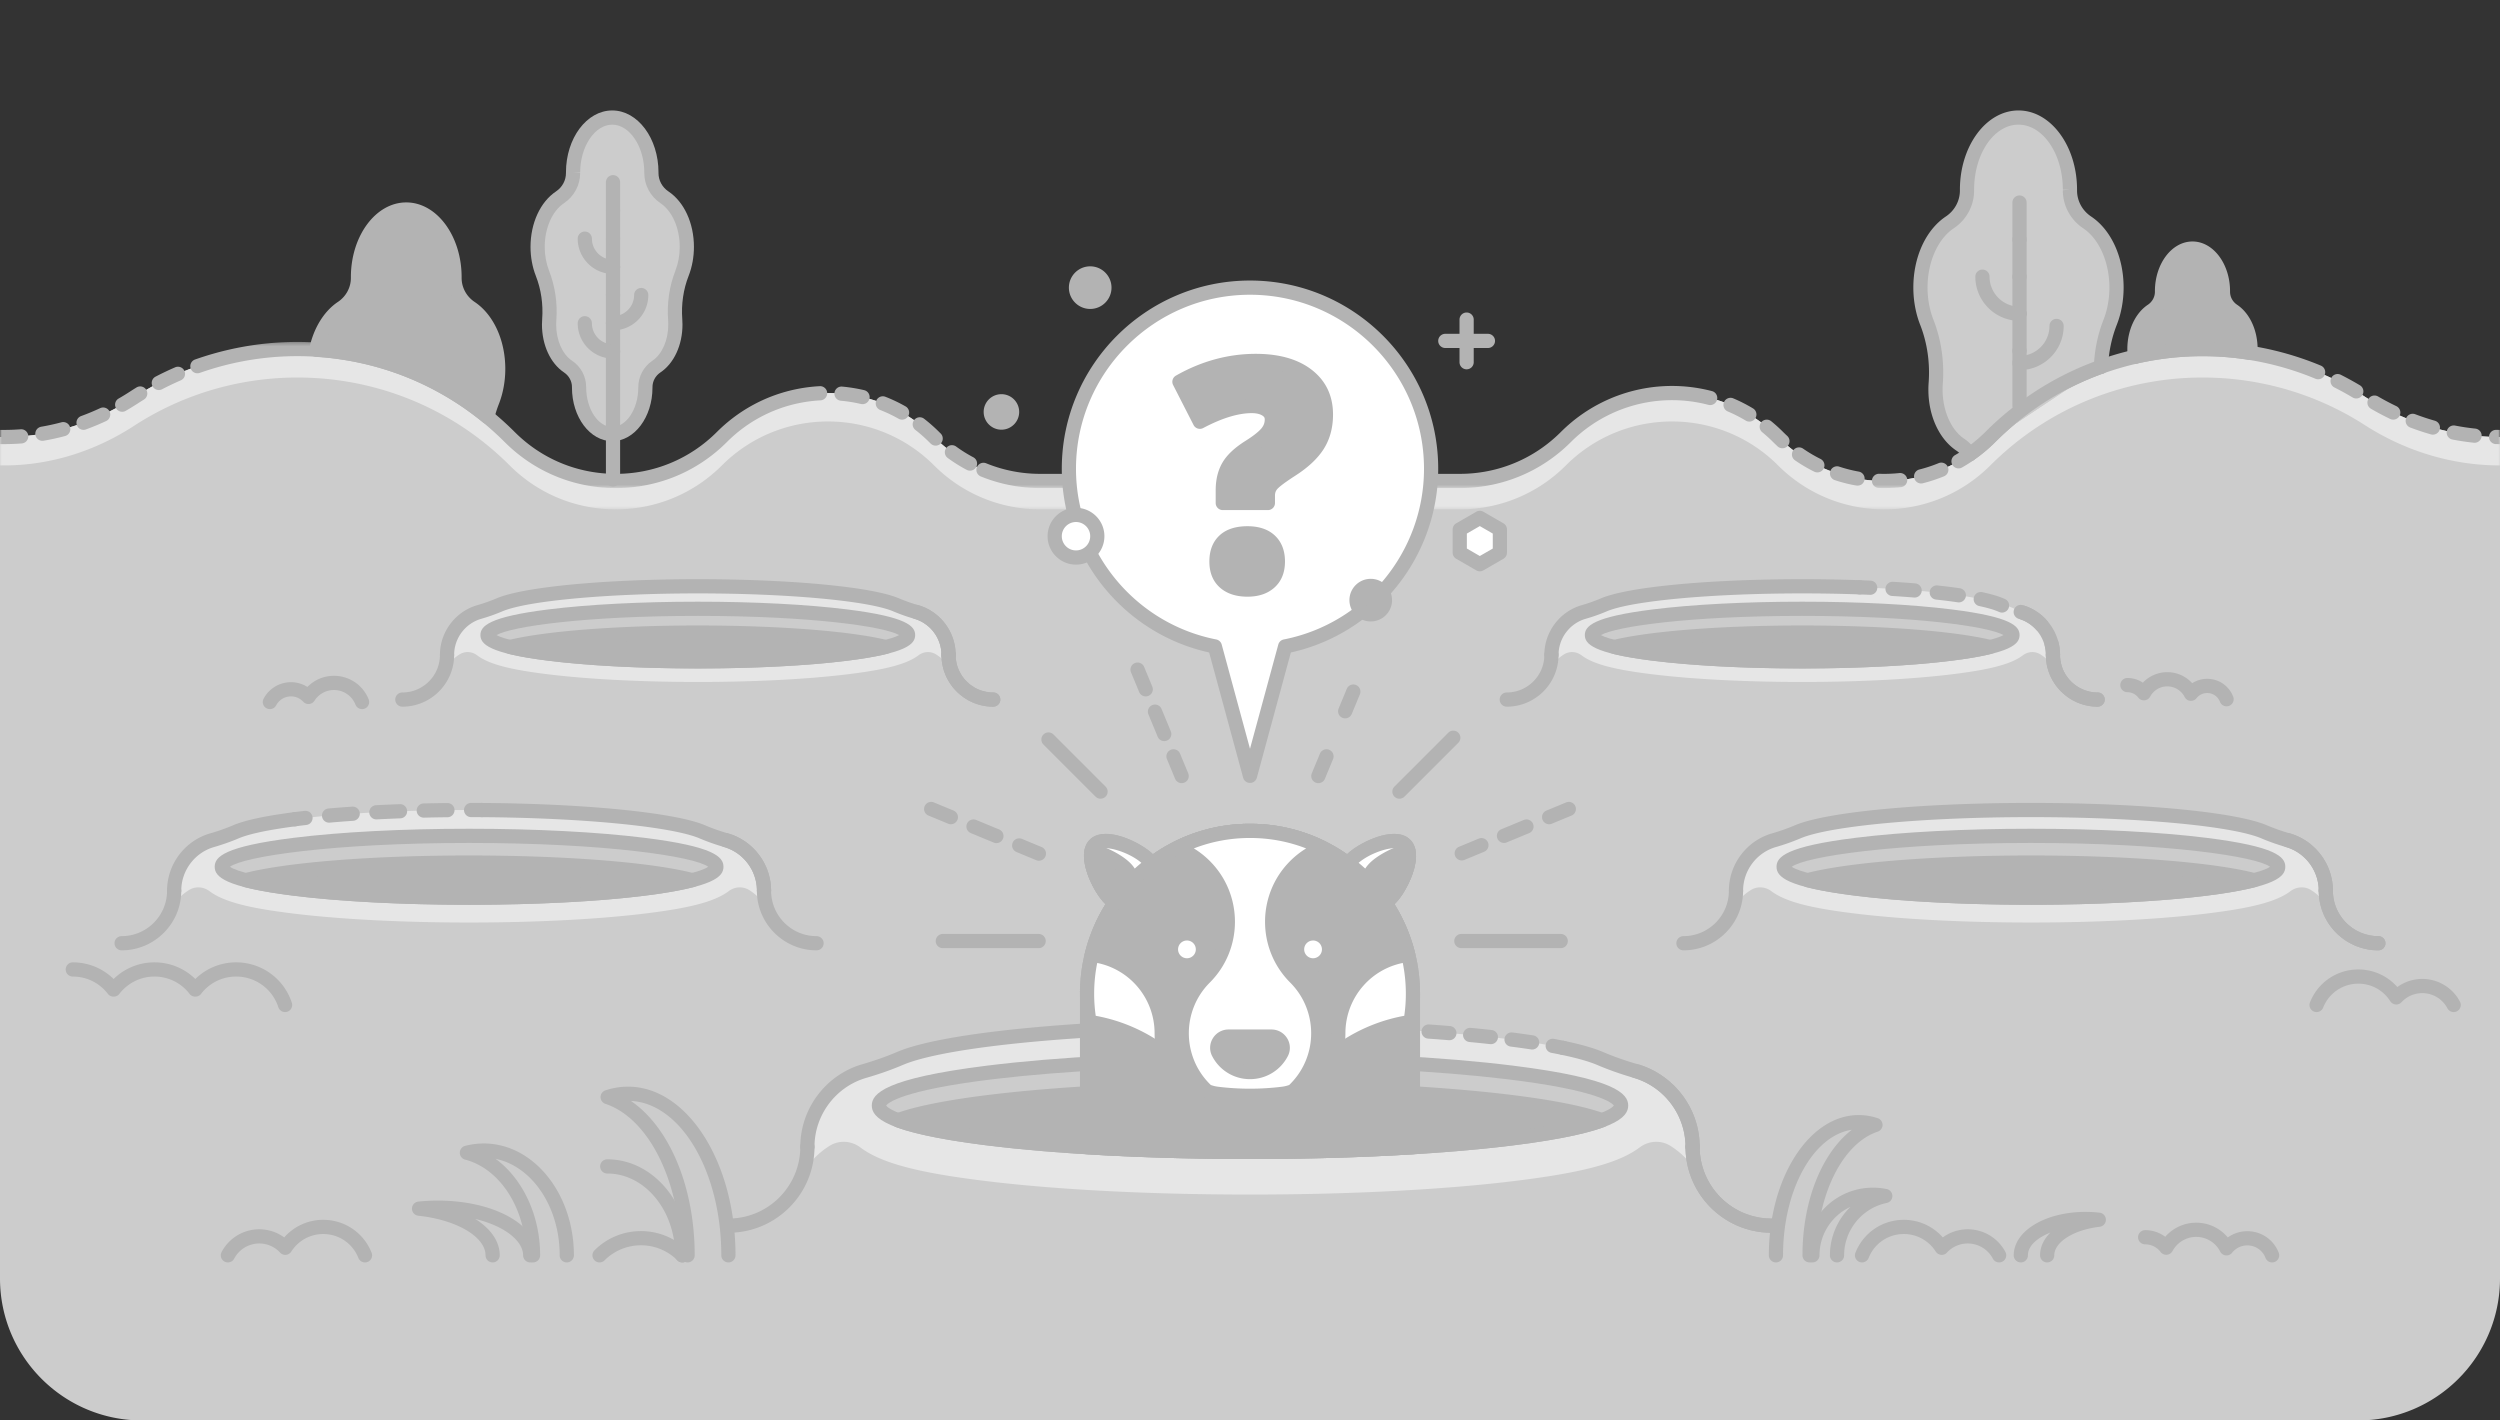 <svg xmlns="http://www.w3.org/2000/svg" xmlns:xlink="http://www.w3.org/1999/xlink" width="704" height="400" viewBox="0 0 704 400">
    <rect x="0" y="0" width="704" height="400" fill="#333333" stroke="none"/>
    <defs>
        <path id="a" d="M0 .308h704V45.44H0z"/>
        <path id="c" d="M0 .29h704v41.15H0z"/>
    </defs>
    <g fill="none" fill-rule="evenodd">
        <path fill="#CCC" d="M0 123.063h1.151c13.035 0 25.667-4.043 36.594-11.148 20.156-13.11 44.676-16.747 67.254-10.91 14.115 3.65 27.47 11.002 38.525 22.058 16.503 16.502 43.259 16.502 59.762 0 16.502-16.502 43.258-16.502 59.761 0 8.229 8.228 19.007 12.352 29.792 12.374h118.322c10.785-.022 21.563-4.146 29.792-12.375a42.088 42.088 0 0 1 26.093-12.207c12.04-1.077 24.453 2.992 33.668 12.207 16.503 16.504 43.259 16.504 59.762 0 8.251-8.25 17.784-14.438 27.958-18.564 22.244-9.022 47.551-8.18 69.224 2.52a83.705 83.705 0 0 1 8.245 4.668c11.384 7.323 24.561 11.376 38.097 11.376V360c0 22.091-17.909 40-40 40H40c-22.091 0-40-17.909-40-40V123.062z"/>
        <g transform="translate(0 98)">
            <mask id="b" fill="#fff">
                <use xlink:href="#a"/>
            </mask>
            <path fill="#E6E6E6" d="M665.903 13.687a83.835 83.835 0 0 0-8.246-4.668c-21.672-10.702-46.98-11.543-69.223-2.522-10.174 4.127-19.707 10.314-27.959 18.566-16.502 16.503-43.259 16.503-59.76 0-9.216-9.215-21.629-13.284-33.668-12.208a42.089 42.089 0 0 0-26.094 12.207c-8.229 8.23-19.008 12.354-29.793 12.375H292.84c-10.786-.021-21.564-4.145-29.793-12.374-16.503-16.503-43.259-16.503-59.762 0-16.502 16.503-43.258 16.503-59.76 0-11.056-11.055-24.412-18.407-38.527-22.057C82.421-2.832 57.901.805 37.744 13.915 26.818 21.02 14.185 25.063 1.151 25.063H.001v8h1.15c13.034 0 25.667-4.043 36.593-11.149 20.157-13.11 44.677-16.746 67.254-10.909 14.115 3.65 27.471 11.002 38.526 22.058 16.503 16.502 43.26 16.502 59.761 0 16.503-16.503 43.26-16.503 59.762 0 8.23 8.228 19.007 12.352 29.792 12.374H411.16c10.785-.021 21.564-4.145 29.793-12.374a42.089 42.089 0 0 1 26.094-12.209c12.04-1.075 24.452 2.994 33.667 12.209 16.502 16.502 43.26 16.502 59.761 0 8.252-8.252 17.785-14.44 27.96-18.566 22.242-9.02 47.55-8.18 69.222 2.521a83.835 83.835 0 0 1 8.246 4.668C677.287 29.01 690.464 33.063 704 33.063v-8c-13.536 0-26.713-4.053-38.097-11.376" mask="url(#b)"/>
        </g>
        <g transform="translate(0 96)">
            <mask id="d" fill="#fff">
                <use xlink:href="#c"/>
            </mask>
            <path fill="#B3B3B3" d="M545.914 34.424a40.245 40.245 0 0 1-5.423 1.786 2.002 2.002 0 0 0 .488 3.94c.162 0 .327-.02.49-.061a44.375 44.375 0 0 0 5.965-1.966 1.998 1.998 0 1 0-1.52-3.7zm107.68-27.45a86.658 86.658 0 0 0-5.746-2.161h-.003a86.717 86.717 0 0 0-60.162 1.83c-10.733 4.353-20.363 10.748-28.621 19.006a40.321 40.321 0 0 1-8.533 6.52 2.002 2.002 0 0 0 .993 3.738c.336 0 .677-.084.989-.262a44.36 44.36 0 0 0 9.379-7.168c7.878-7.877 17.062-13.976 27.296-18.126a82.731 82.731 0 0 1 62.869.314 2 2 0 0 0 1.539-3.691zM534.868 37.212a40.11 40.11 0 0 1-5.71.202 2.001 2.001 0 0 0-.142 3.998 44.915 44.915 0 0 0 6.274-.221 2.002 2.002 0 0 0 1.778-2.202c-.117-1.098-1.101-1.88-2.2-1.777zm-11.391-.401a40.161 40.161 0 0 1-5.535-1.401 2 2 0 1 0-1.254 3.799 44.152 44.152 0 0 0 6.088 1.539 2 2 0 0 0 .701-3.937zm-10.814-3.572a40.236 40.236 0 0 1-4.917-2.903 2 2 0 1 0-2.274 3.291 43.939 43.939 0 0 0 5.408 3.193 1.999 1.999 0 0 0 1.783-3.581zm190.27-8.185c-1.104-.034-2.013.863-2.031 1.968a2 2 0 0 0 1.968 2.032c.377.006.753.009 1.13.009v-4c-.355 0-.711-.003-1.066-.01zm-200.804.595a44.743 44.743 0 0 0-3.348-3.028 2 2 0 0 0-2.528 3.1 40.643 40.643 0 0 1 3.047 2.756c.418.418.843.826 1.273 1.223.385.356.872.532 1.357.532a2 2 0 0 0 1.358-3.469 41.82 41.82 0 0 1-1.16-1.114zm194.994-.946a66.83 66.83 0 0 1-5.76-.858 2.004 2.004 0 0 0-2.343 1.583 2.002 2.002 0 0 0 1.583 2.345c2.02.39 4.075.697 6.105.909a2.002 2.002 0 0 0 .415-3.979zm-11.426-2.213a68.59 68.59 0 0 1-5.532-1.832 2 2 0 1 0-1.417 3.74 73.187 73.187 0 0 0 5.855 1.94 2.001 2.001 0 0 0 1.094-3.848zm-21.14-9.991a86.37 86.37 0 0 0-5.382-2.96 2 2 0 1 0-1.8 3.573 81.98 81.98 0 0 1 5.13 2.82 2 2 0 0 0 2.052-3.434zm10.246 5.867a71.807 71.807 0 0 1-5.156-2.73 2 2 0 0 0-2.015 3.455 75.253 75.253 0 0 0 5.447 2.885 2 2 0 0 0 1.724-3.61zM17.29 22.922a64.06 64.06 0 0 1-5.681 1.246 1.999 1.999 0 0 0 .336 3.97c.113 0 .227-.008.342-.028 2.01-.345 4.04-.79 6.035-1.323a2 2 0 0 0-1.032-3.865zm21.143-9.81c-.596.368-1.19.743-1.778 1.125-1.07.696-2.17 1.37-3.27 2.002a2 2 0 0 0 1.994 3.467 73.892 73.892 0 0 0 3.455-2.115 86.472 86.472 0 0 1 1.699-1.074 2 2 0 0 0-2.1-3.405zm10.886-5.676a86.26 86.26 0 0 0-5.544 2.642 2 2 0 0 0 1.848 3.547 82.48 82.48 0 0 1 5.287-2.52 2 2 0 0 0-1.591-3.67zM28.215 18.932a67.058 67.058 0 0 1-5.377 2.235 2.002 2.002 0 0 0 .687 3.88c.228 0 .46-.04.686-.122a71.555 71.555 0 0 0 5.699-2.37 2 2 0 0 0-1.695-3.623zm202.659-6.188a44.717 44.717 0 0 0-6.23.766c-8.645 1.688-16.52 5.886-22.772 12.139-7.604 7.603-17.713 11.79-28.467 11.79-10.753 0-20.863-4.187-28.466-11.79-10.925-10.925-24.564-18.733-39.44-22.58-16.772-4.336-34.26-3.587-50.572 2.167a1.998 1.998 0 0 0-1.221 2.55 1.997 1.997 0 0 0 2.55 1.22c15.56-5.485 32.242-6.198 48.242-2.063 14.186 3.667 27.192 11.114 37.613 21.534 8.359 8.359 19.472 12.963 31.294 12.963s22.936-4.604 31.295-12.963c5.688-5.688 12.85-9.506 20.71-11.041a40.692 40.692 0 0 1 5.67-.698 2 2 0 0 0-.207-3.994zM5.843 24.883c-1.557.119-3.136.18-4.691.18H0v4h1.152a65.7 65.7 0 0 0 4.996-.192 2 2 0 0 0-.305-3.988zm268.242 7.887a39.927 39.927 0 0 1-4.84-3.027 2 2 0 0 0-2.358 3.233 44.265 44.265 0 0 0 5.326 3.329 1.996 1.996 0 0 0 2.703-.832 1.998 1.998 0 0 0-.831-2.703zm219.563-13.762a44.18 44.18 0 0 0-5.596-2.848 2.001 2.001 0 0 0-1.555 3.686 40.065 40.065 0 0 1 5.088 2.588 1.999 1.999 0 0 0 2.063-3.426zm-11.54-4.87a44.563 44.563 0 0 0-15.239-1.277 44.305 44.305 0 0 0-27.33 12.788c-7.58 7.58-17.66 11.766-28.378 11.789H292.844a40.157 40.157 0 0 1-15.106-2.962 2 2 0 1 0-1.506 3.705 44.145 44.145 0 0 0 16.608 3.257h118.325c11.789-.025 22.87-4.628 31.203-12.961a40.296 40.296 0 0 1 24.857-11.63 40.455 40.455 0 0 1 8.255.106h.006c1.887.219 3.774.575 5.607 1.055a2 2 0 0 0 1.015-3.869zm-217.646 11.51a44.704 44.704 0 0 0-4.23-3.727 1.998 1.998 0 0 0-2.804.357 1.999 1.999 0 0 0 .356 2.805 40.943 40.943 0 0 1 3.85 3.395c.152.15.305.302.459.45a1.998 1.998 0 0 0 2.782-2.873l-.413-.406zm-21.115-11.782a44.952 44.952 0 0 0-6.196-1.002 2 2 0 1 0-.359 3.985c1.893.17 3.789.476 5.64.912a2 2 0 0 0 .915-3.895zm11.663 4.575a43.737 43.737 0 0 0-5.668-2.705 2 2 0 1 0-1.46 3.724 40.057 40.057 0 0 1 5.152 2.457 1.999 1.999 0 0 0 1.976-3.476z" mask="url(#d)"/>
        </g>
        <path fill="#E6E6E6" d="M476.637 322.938c0-10.236-6.926-18.854-16.347-21.424l-.055-.024c-4.657-2.928-11.623-4.923-20.6-6.505-18.05-3.685-50.536-6.146-87.635-6.146-37.095 0-69.58 2.46-87.631 6.146-8.978 1.582-15.946 3.577-20.605 6.505l-.055.024c-9.42 2.57-16.345 11.188-16.345 21.423a22.13 22.13 0 0 1-1.298 7.423 23.184 23.184 0 0 1 7.53-7.678c2.716-1.704 6.157-1.483 8.712.454 6.35 4.818 18.203 7.307 34.492 9.344 20.158 2.52 46.864 3.906 75.199 3.906 28.337 0 55.043-1.387 75.2-3.906 16.29-2.037 28.142-4.526 34.494-9.344 2.554-1.937 5.996-2.158 8.712-.454a23.191 23.191 0 0 1 7.53 7.676 22.12 22.12 0 0 1-1.298-7.42"/>
        <path fill="#B3B3B3" d="M205.16 347.14a2 2 0 0 1 0-4c11.14 0 20.204-9.062 20.204-20.202a2 2 0 1 1 4 0c0 13.346-10.858 24.203-24.204 24.203"/>
        <path fill="#B3B3B3" d="M227.363 324.938a2 2 0 0 1-2-2c0-10.715 7.182-20.276 17.464-23.253 3.544-1.026 6.757-2.16 9.823-3.468 13.167-5.608 53.093-9.377 99.35-9.377 6.053 0 12.124.067 18.043.198a2 2 0 1 1-.043 3.999h-.045A811.353 811.353 0 0 0 352 290.84c-45.054 0-85.263 3.725-97.782 9.058-3.216 1.37-6.578 2.557-10.279 3.628-8.582 2.484-14.576 10.467-14.576 19.411a2 2 0 0 1-2 2M440.191 297.094a2.05 2.05 0 0 1-.409-.042c-.927-.192-1.893-.383-2.899-.57a2 2 0 0 1 .73-3.933c1.035.192 2.03.389 2.983.587a2 2 0 0 1-.405 3.958M384.729 291.506a2 2 0 0 1-7.863-2.291c.038-1.105.993-1.992 2.067-1.931 1.984.068 3.944.143 5.879.224a2 2 0 0 1-.083 3.998m11.718.595a1.63 1.63 0 0 1-.121-.004 650.852 650.852 0 0 0-5.839-.323 2.001 2.001 0 0 1 .202-3.995c1.991.1 3.95.209 5.876.326a2 2 0 0 1-.118 3.996m11.705.826c-.055 0-.111-.002-.166-.007a486.625 486.625 0 0 0-5.826-.442 2 2 0 0 1-1.855-2.135c.077-1.102 1.031-1.914 2.134-1.856 2.001.14 3.959.29 5.874.447a2 2 0 0 1-.161 3.993m11.68 1.11a2.37 2.37 0 0 1-.221-.01 379.61 379.61 0 0 0-5.807-.594 2.001 2.001 0 0 1-1.802-2.181 2.013 2.013 0 0 1 2.18-1.802c2.015.192 3.971.392 5.866.6a2 2 0 0 1-.216 3.988m11.635 1.507c-.1 0-.201-.007-.303-.022a243.235 243.235 0 0 0-5.764-.807 2 2 0 0 1-1.729-2.237 1.99 1.99 0 0 1 2.238-1.73c2.018.258 3.988.534 5.857.819a2.001 2.001 0 0 1-.299 3.977"/>
        <path fill="#B3B3B3" d="M373.003 291.11c-.018 0-.036 0-.054-.002-.992-.026-1.99-.05-2.993-.07a2.002 2.002 0 0 1-1.957-2.044c.024-1.106.97-1.946 2.042-1.957 1.01.022 2.015.047 3.014.073a2 2 0 0 1-.052 3.999M476.637 324.938a2 2 0 0 1-2-2c0-8.945-5.994-16.928-14.576-19.411-3.701-1.072-7.063-2.258-10.28-3.63-2.313-.984-5.678-1.942-10-2.844a2 2 0 1 1 .817-3.916c4.579.955 8.196 1.991 10.75 3.08 3.068 1.308 6.28 2.442 9.825 3.468 10.282 2.976 17.464 12.538 17.464 23.252a2 2 0 0 1-2 2"/>
        <path fill="#B3B3B3" d="M498.84 347.14c-13.346 0-24.204-10.856-24.204-24.202a2 2 0 0 1 4 0c0 11.14 9.064 20.203 20.204 20.203a2 2 0 0 1 0 4"/>
        <path fill="#B3B3B3" d="M476.637 324.938a2 2 0 0 1-2-2c0-8.945-5.994-16.928-14.576-19.411a2 2 0 1 1 1.112-3.842c10.282 2.976 17.464 12.538 17.464 23.252a2 2 0 0 1-2 2"/>
        <path fill="#B3B3B3" d="M498.84 347.14c-13.346 0-24.204-10.856-24.204-24.202a2 2 0 0 1 4 0c0 11.14 9.064 20.203 20.204 20.203a2 2 0 0 1 0 4"/>
        <path fill="#CCC" d="M456.505 311.317c0 7.214-46.789 13.063-104.505 13.063-57.717 0-104.506-5.849-104.506-13.063 0-7.215 46.79-13.063 104.506-13.063s104.505 5.848 104.505 13.063"/>
        <path fill="#B3B3B3" d="M249.532 311.317c.413.59 4.023 4.29 30.451 7.452 19.462 2.329 45.038 3.61 72.017 3.61 26.978 0 52.555-1.281 72.016-3.61 26.43-3.163 30.04-6.863 30.452-7.452-.413-.589-4.022-4.29-30.45-7.452-19.462-2.329-45.039-3.612-72.018-3.612-26.98 0-52.556 1.284-72.018 3.613-26.428 3.161-30.037 6.863-30.45 7.452zM352 326.38c-27.995 0-54.326-1.365-74.145-3.841-28.682-3.585-32.36-7.88-32.36-11.221 0-3.342 3.678-7.637 32.36-11.222 19.818-2.478 46.15-3.843 74.145-3.843 27.995 0 54.327 1.365 74.144 3.843 28.683 3.584 32.361 7.88 32.361 11.221s-3.678 7.637-32.36 11.221c-19.819 2.477-46.15 3.841-74.145 3.841z"/>
        <path fill="#B3B3B3" d="M252.869 315.462c13.863 5.183 53.005 8.918 99.13 8.918 46.127 0 85.27-3.735 99.133-8.918-13.863-5.183-53.006-8.92-99.132-8.92-46.126 0-85.268 3.737-99.131 8.92"/>
        <path fill="#B3B3B3" d="M259.94 315.462c17.587 4.207 52.808 6.918 92.06 6.918s74.474-2.711 92.06-6.918c-17.587-4.207-52.81-6.92-92.06-6.92s-74.473 2.713-92.06 6.92M352 326.38c-45.241 0-85.361-3.635-99.832-9.045a2 2 0 0 1 0-3.746c14.472-5.411 54.591-9.046 99.832-9.046 45.24 0 85.36 3.635 99.832 9.046a2 2 0 0 1 0 3.746c-14.47 5.41-54.59 9.045-99.832 9.045"/>
        <path fill="#B3B3B3" d="M352 233.975c-25.343 0-45.888 20.544-45.888 45.888v43.193c13.853.848 29.425 1.324 45.888 1.324 16.463 0 32.035-.476 45.888-1.324v-43.193c0-25.344-20.545-45.888-45.888-45.888"/>
        <path fill="#B3B3B3" d="M308.112 321.172c13.785.802 28.54 1.208 43.888 1.208 15.348 0 30.103-.406 43.887-1.208v-41.31c0-24.2-19.688-43.887-43.887-43.887-24.2 0-43.888 19.687-43.888 43.887v41.31zM352 326.38c-16.13 0-31.61-.447-46.01-1.328a2 2 0 0 1-1.878-1.996v-43.194c0-26.405 21.482-47.887 47.888-47.887 26.405 0 47.887 21.482 47.887 47.887v43.194a2 2 0 0 1-1.878 1.996c-14.4.88-29.88 1.328-46.009 1.328z"/>
        <path fill="#FFF" d="M352 233.975c-25.343 0-45.888 20.544-45.888 45.888 0 2.702.247 5.345.696 7.92 11.399 1.722 21.417 7.64 28.441 16.129a11.568 11.568 0 0 0 7.475 4.092 75.116 75.116 0 0 0 18.552 0 11.571 11.571 0 0 0 7.475-4.091c7.024-8.49 17.042-14.408 28.441-16.13.449-2.575.696-5.218.696-7.92 0-25.344-20.545-45.888-45.888-45.888"/>
        <path fill="#B3B3B3" d="M308.557 286.047c11.038 2.017 21.018 7.871 28.232 16.59a9.514 9.514 0 0 0 6.181 3.382 73.532 73.532 0 0 0 18.06 0 9.512 9.512 0 0 0 6.181-3.383c7.213-8.718 17.193-14.57 28.231-16.589.296-2.075.445-4.15.445-6.185 0-24.2-19.688-43.888-43.887-43.888-24.2 0-43.888 19.688-43.888 43.888 0 2.035.15 4.11.445 6.185zM352 310.58c-3.169 0-6.373-.198-9.523-.59a13.497 13.497 0 0 1-8.77-4.804c-6.9-8.34-16.56-13.818-27.199-15.425a2.001 2.001 0 0 1-1.67-1.635 48.32 48.32 0 0 1-.726-8.263c0-26.405 21.482-47.888 47.888-47.888 26.405 0 47.887 21.483 47.887 47.888 0 2.721-.244 5.5-.725 8.263a2.001 2.001 0 0 1-1.67 1.635c-10.64 1.607-20.3 7.086-27.2 15.426a13.495 13.495 0 0 1-8.769 4.802 77.23 77.23 0 0 1-9.523.591z"/>
        <path fill="#E6E6E6" d="M391.523 252.944a7.698 7.698 0 0 1-10.886-10.886c3.006-3.006 12.067-7.192 15.073-4.186 3.005 3.006-1.18 12.066-4.187 15.072"/>
        <path fill="#B3B3B3" d="M392.696 238.85c-2.77 0-7.97 1.949-10.644 4.623a5.705 5.705 0 0 0 0 8.058 5.707 5.707 0 0 0 8.058 0c3.385-3.386 5.609-10.822 4.186-12.244-.3-.3-.864-.437-1.6-.437m-6.615 18.345a9.667 9.667 0 0 1-6.857-2.836c-3.781-3.781-3.781-9.933 0-13.714 3.373-3.374 13.634-8.453 17.9-4.187 4.267 4.267-.813 14.528-4.186 17.9a9.669 9.669 0 0 1-6.857 2.837"/>
        <path fill="#FFF" d="M391.523 252.944a7.698 7.698 0 0 1-10.886-10.886c3.006-3.006 12.067-7.192 15.073-4.186 3.005 3.006-1.18 12.066-4.187 15.072"/>
        <path fill="#B3B3B3" d="M392.696 238.85c-2.77 0-7.97 1.949-10.644 4.623a5.705 5.705 0 0 0 0 8.058 5.707 5.707 0 0 0 8.058 0c3.385-3.386 5.609-10.822 4.186-12.244-.3-.3-.864-.437-1.6-.437m-6.615 18.345a9.667 9.667 0 0 1-6.857-2.836c-3.781-3.781-3.781-9.933 0-13.714 3.373-3.374 13.634-8.453 17.9-4.187 4.267 4.267-.813 14.528-4.186 17.9a9.669 9.669 0 0 1-6.857 2.837"/>
        <path fill="#B3B3B3" d="M386.993 255.139a7.66 7.66 0 0 0 4.53-2.194c2.57-2.57 6-9.562 5.063-13.416-3.573.827-7.614 3.078-9.435 4.899-2.95 2.949-2.998 7.694-.158 10.71"/>
        <path fill="#B3B3B3" d="M394.65 242.224c-2.538.982-4.94 2.472-6.084 3.618a5.659 5.659 0 0 0-.771 7.09 5.62 5.62 0 0 0 2.314-1.401c1.763-1.763 4.038-6.094 4.542-9.307m-7.658 14.915a2.003 2.003 0 0 1-1.456-.63 9.646 9.646 0 0 1 .2-13.495c2.244-2.245 6.714-4.581 10.398-5.434a1.997 1.997 0 0 1 2.394 1.477c1.142 4.697-2.61 12.32-5.591 15.302a9.597 9.597 0 0 1-5.708 2.766 2.093 2.093 0 0 1-.237.014"/>
        <path fill="#E6E6E6" d="M312.477 252.944a7.698 7.698 0 0 0 10.886-10.886c-3.007-3.006-12.067-7.192-15.073-4.186-3.006 3.006 1.18 12.066 4.187 15.072"/>
        <path fill="#B3B3B3" d="M311.304 238.85c-.737 0-1.301.138-1.6.437-1.423 1.422.802 8.858 4.187 12.244a5.707 5.707 0 0 0 8.058 0 5.705 5.705 0 0 0 0-8.058c-2.675-2.674-7.876-4.623-10.645-4.623m6.616 18.345a9.667 9.667 0 0 1-6.857-2.836c-3.374-3.373-8.454-13.634-4.187-17.901 4.265-4.266 14.527.813 17.9 4.187 3.782 3.78 3.782 9.933 0 13.714a9.669 9.669 0 0 1-6.856 2.836"/>
        <path fill="#FFF" d="M312.477 252.944a7.698 7.698 0 0 0 10.886-10.886c-3.007-3.006-12.067-7.192-15.073-4.186-3.006 3.006 1.18 12.066 4.187 15.072"/>
        <path fill="#B3B3B3" d="M311.304 238.85c-.737 0-1.301.138-1.6.437-1.423 1.422.802 8.858 4.187 12.244a5.707 5.707 0 0 0 8.058 0 5.705 5.705 0 0 0 0-8.058c-2.675-2.674-7.876-4.623-10.645-4.623m6.616 18.345a9.667 9.667 0 0 1-6.857-2.836c-3.374-3.373-8.454-13.634-4.187-17.901 4.265-4.266 14.527.813 17.9 4.187 3.782 3.78 3.782 9.933 0 13.714a9.669 9.669 0 0 1-6.856 2.836"/>
        <path fill="#B3B3B3" d="M317.007 255.139a7.658 7.658 0 0 1-4.53-2.194c-2.57-2.57-6-9.562-5.063-13.416 3.572.827 7.614 3.078 9.435 4.899 2.95 2.949 2.998 7.694.158 10.71"/>
        <path fill="#B3B3B3" d="M309.35 242.224c.503 3.213 2.778 7.544 4.541 9.307a5.62 5.62 0 0 0 2.314 1.402 5.66 5.66 0 0 0-.77-7.091c-1.146-1.145-3.547-2.636-6.086-3.618m7.658 14.915c-.079 0-.158-.005-.237-.014a9.597 9.597 0 0 1-5.708-2.766c-2.98-2.981-6.733-10.605-5.59-15.302a1.998 1.998 0 0 1 2.393-1.477c3.684.853 8.154 3.189 10.4 5.434a9.647 9.647 0 0 1 .198 13.496c-.38.403-.908.629-1.456.629"/>
        <path fill="#B3B3B3" d="M352 233.975c-21.565 0-39.647 14.88-44.561 34.93 11.08 1.249 19.693 10.646 19.693 22.059 0 2.029.277 3.992.787 5.86a46.2 46.2 0 0 1 7.33 7.088 11.568 11.568 0 0 0 7.475 4.092 75.116 75.116 0 0 0 18.552 0 11.567 11.567 0 0 0 7.475-4.091 46.162 46.162 0 0 1 7.33-7.09c.51-1.867.787-3.83.787-5.86 0-11.412 8.613-20.81 19.693-22.057-4.914-20.051-22.996-34.931-44.561-34.931"/>
        <path fill="#B3B3B3" d="M329.688 295.669a48.183 48.183 0 0 1 7.101 6.967 9.516 9.516 0 0 0 6.183 3.384 73.516 73.516 0 0 0 18.057 0 9.52 9.52 0 0 0 6.182-3.382 48.1 48.1 0 0 1 7.101-6.97c.37-1.543.556-3.122.556-4.704 0-11.55 8.098-21.351 19.183-23.68-5.514-18.542-22.506-31.31-42.051-31.31s-36.536 12.768-42.05 31.31c11.084 2.329 19.182 12.13 19.182 23.68 0 1.582.186 3.16.555 4.705M352 310.579c-3.168 0-6.373-.198-9.522-.591a13.491 13.491 0 0 1-8.77-4.802 44.242 44.242 0 0 0-7.013-6.781 2 2 0 0 1-.705-1.055 24.254 24.254 0 0 1-.858-6.386c0-10.292-7.702-18.921-17.916-20.071a2 2 0 0 1-1.72-2.464c5.26-21.464 24.384-36.454 46.504-36.454 22.12 0 41.243 14.99 46.503 36.454a2.001 2.001 0 0 1-1.719 2.464c-10.214 1.15-17.916 9.779-17.916 20.07 0 2.154-.288 4.303-.858 6.387a2 2 0 0 1-.705 1.055 44.206 44.206 0 0 0-7.012 6.782 13.496 13.496 0 0 1-8.77 4.8c-3.15.394-6.355.592-9.524.592"/>
        <path fill="#FFF" d="M372.528 238.824a45.675 45.675 0 0 0-20.528-4.85 45.68 45.68 0 0 0-20.529 4.85 22.112 22.112 0 0 1 7.8 5.048c8.67 8.672 8.67 22.73 0 31.401-8.672 8.671-8.672 22.73 0 31.401.201.202.407.398.615.59.906.361 1.857.618 2.838.74a75.104 75.104 0 0 0 18.552 0 11.5 11.5 0 0 0 2.837-.74c.208-.192.415-.388.617-.59 8.671-8.67 8.671-22.73 0-31.4-8.67-8.672-8.67-22.73 0-31.402a22.108 22.108 0 0 1 7.798-5.048"/>
        <path fill="#B3B3B3" d="M340.966 305.535a9.436 9.436 0 0 0 2.005.484 73.426 73.426 0 0 0 18.058 0 9.436 9.436 0 0 0 2.005-.484c.095-.09.189-.183.282-.275 7.877-7.878 7.877-20.695 0-28.573-9.437-9.436-9.437-24.792 0-34.229a24.142 24.142 0 0 1 4.494-3.543c-5.03-1.953-10.33-2.94-15.81-2.94s-10.78.987-15.81 2.94a24.11 24.11 0 0 1 4.494 3.543c9.437 9.437 9.437 24.793 0 34.23-7.877 7.877-7.877 20.694 0 28.572.094.092.187.184.282.275M352 310.58a77.23 77.23 0 0 1-9.523-.59 13.592 13.592 0 0 1-3.33-.866 2.006 2.006 0 0 1-.62-.39 25.44 25.44 0 0 1-.671-.645c-9.437-9.437-9.437-24.792 0-34.229 7.877-7.877 7.877-20.695 0-28.573a20.05 20.05 0 0 0-7.095-4.593 2 2 0 0 1-.185-3.657c6.7-3.358 13.909-5.062 21.424-5.062 7.515 0 14.724 1.704 21.424 5.062a2 2 0 0 1-.185 3.657 20.058 20.058 0 0 0-7.095 4.593c-7.877 7.878-7.877 20.696 0 28.573 9.437 9.437 9.437 24.792 0 34.23-.22.22-.445.434-.672.644-.181.167-.39.3-.62.39a13.61 13.61 0 0 1-3.33.865c-3.15.393-6.353.591-9.522.591"/>
        <path fill="#B3B3B3" d="M358.049 291.906c2.343 0 3.906 2.49 2.832 4.572a9.985 9.985 0 0 1-8.881 5.414 9.985 9.985 0 0 1-8.881-5.414c-1.074-2.083.49-4.572 2.832-4.572h12.098z"/>
        <path fill="#B3B3B3" d="M345.951 293.906c-.593 0-.9.4-1.005.572a1.08 1.08 0 0 0-.05 1.083 7.964 7.964 0 0 0 7.104 4.331 7.963 7.963 0 0 0 7.103-4.33 1.077 1.077 0 0 0-.049-1.084 1.164 1.164 0 0 0-1.005-.572h-12.098zm6.05 9.986a11.948 11.948 0 0 1-10.659-6.497 5.07 5.07 0 0 1 .188-4.999 5.144 5.144 0 0 1 4.421-2.49h12.098c1.818 0 3.471.931 4.421 2.49a5.073 5.073 0 0 1 .188 5A11.948 11.948 0 0 1 352 303.891z"/>
        <path fill="#FFF" d="M374.258 267.344a4.5 4.5 0 1 0-9 0 4.5 4.5 0 0 0 9 0"/>
        <path fill="#B3B3B3" d="M369.758 264.844a2.503 2.503 0 0 0-2.5 2.5c0 1.379 1.122 2.5 2.5 2.5s2.5-1.121 2.5-2.5c0-1.38-1.122-2.5-2.5-2.5m0 9a6.508 6.508 0 0 1-6.5-6.5c0-3.584 2.916-6.5 6.5-6.5s6.5 2.916 6.5 6.5-2.916 6.5-6.5 6.5"/>
        <path fill="#FFF" d="M338.742 267.344a4.5 4.5 0 1 0-9 0 4.5 4.5 0 0 0 9 0"/>
        <path fill="#B3B3B3" d="M334.242 264.844a2.503 2.503 0 0 0-2.5 2.5c0 1.379 1.122 2.5 2.5 2.5s2.5-1.121 2.5-2.5c0-1.38-1.122-2.5-2.5-2.5m0 9a6.508 6.508 0 0 1-6.5-6.5c0-3.584 2.916-6.5 6.5-6.5s6.5 2.916 6.5 6.5-2.916 6.5-6.5 6.5"/>
        <path fill="#E6E6E6" d="M578.85 188.625a12.542 12.542 0 0 1-.735-4.205c0-5.799-3.924-10.682-9.262-12.138l-.031-.012c-2.64-1.66-6.585-2.79-11.67-3.686-10.227-2.088-28.633-3.481-49.651-3.481-21.017 0-39.422 1.393-49.65 3.48-5.085.896-9.033 2.027-11.673 3.687l-.031.013c-5.337 1.456-9.26 6.338-9.26 12.137 0 1.477-.268 2.889-.736 4.205a13.141 13.141 0 0 1 4.266-4.35c1.539-.964 3.489-.839 4.936.258 3.599 2.73 10.313 4.14 19.542 5.294 11.42 1.427 26.55 2.213 42.605 2.213 16.055 0 31.185-.786 42.606-2.213 9.229-1.154 15.944-2.564 19.542-5.294 1.447-1.097 3.397-1.222 4.935-.258a13.135 13.135 0 0 1 4.267 4.35"/>
        <path fill="#B3B3B3" d="M424.306 199a2 2 0 0 1 0-4c5.834 0 10.58-4.746 10.58-10.58a2 2 0 0 1 4 0c0 8.039-6.54 14.58-14.58 14.58"/>
        <path fill="#B3B3B3" d="M436.886 186.42a2 2 0 0 1-2-2c0-6.455 4.326-12.215 10.52-14.006a47.322 47.322 0 0 0 5.466-1.93c7.558-3.218 30.315-5.381 56.628-5.381 5.52 0 10.98.095 16.225.284a2 2 0 0 1 1.927 2.07 1.997 1.997 0 0 1-2.071 1.928 447.17 447.17 0 0 0-16.081-.282c-25.421 0-48.062 2.08-55.06 5.06a51.06 51.06 0 0 1-5.922 2.093c-4.494 1.3-7.632 5.479-7.632 10.164a2 2 0 0 1-2 2M578.114 186.42a2 2 0 0 1-2-2c0-.848-.1-1.69-.298-2.504a2 2 0 0 1 1.472-2.415 1.995 1.995 0 0 1 2.416 1.472c.272 1.123.41 2.282.41 3.447a2 2 0 0 1-2 2M539.165 168.272c-.054 0-.109-.002-.164-.007a313.895 313.895 0 0 0-6.208-.438 2 2 0 0 1 .245-3.992c2.173.131 4.273.28 6.286.444a2 2 0 0 1-.159 3.993m12.45 1.36a2.04 2.04 0 0 1-.29-.02 168.23 168.23 0 0 0-6.141-.768 1.999 1.999 0 1 1 .428-3.976c2.235.24 4.351.505 6.287.785a2 2 0 0 1-.284 3.978m12.154 2.874a1.98 1.98 0 0 1-.759-.151 20.649 20.649 0 0 1-.463-.196c-1.192-.506-2.941-1.01-5.185-1.49a1.999 1.999 0 0 1-1.537-2.375 1.996 1.996 0 0 1 2.374-1.537c2.493.534 4.488 1.115 5.928 1.728l.403.17a1.999 1.999 0 0 1-.761 3.85m11.083 5.464c-.544 0-1.086-.22-1.481-.655a10.623 10.623 0 0 0-4.344-2.883 2 2 0 1 1 1.32-3.775 14.635 14.635 0 0 1 5.985 3.969 2 2 0 0 1-1.48 3.344"/>
        <path fill="#B3B3B3" d="M526.652 167.506l-.088-.002a332.97 332.97 0 0 0-2.98-.118 2.001 2.001 0 0 1-1.93-2.068c.039-1.105.999-1.998 2.068-1.93 1.017.035 2.022.077 3.015.12a2 2 0 0 1-.085 3.998M590.694 199c-8.04 0-14.58-6.541-14.58-14.58a2 2 0 1 1 4 0c0 5.834 4.746 10.58 10.58 10.58a2 2 0 0 1 0 4"/>
        <path fill="#B3B3B3" d="M578.114 186.42a2 2 0 0 1-2-2c0-4.685-3.138-8.864-7.632-10.164a2.001 2.001 0 0 1-1.366-2.477 2.001 2.001 0 0 1 2.477-1.365c6.195 1.79 10.521 7.55 10.521 14.006a2 2 0 0 1-2 2"/>
        <path fill="#B3B3B3" d="M590.694 199c-6.796 0-12.785-4.812-14.24-11.441a1.999 1.999 0 0 1 1.524-2.382 1.998 1.998 0 0 1 2.383 1.524c1.055 4.809 5.401 8.299 10.333 8.299a2 2 0 0 1 0 4"/>
        <path fill="#B3B3B3" d="M578.405 189.13a2 2 0 0 1-1.95-1.57 14.604 14.604 0 0 1-.34-3.14 2 2 0 0 1 4 0c0 .77.082 1.538.245 2.28a2 2 0 0 1-1.955 2.43"/>
        <path fill="#CCC" d="M566.709 178.837c0 4.088-26.509 7.4-59.209 7.4s-59.209-3.312-59.209-7.4c0-4.088 26.509-7.401 59.209-7.401s59.209 3.313 59.209 7.4"/>
        <path fill="#B3B3B3" d="M450.807 178.837c4.25 2.412 24.736 5.4 56.693 5.4 31.956 0 52.444-2.988 56.693-5.4-4.249-2.412-24.737-5.401-56.693-5.401-31.957 0-52.444 2.989-56.693 5.4zm56.693 9.4c-15.896 0-30.853-.774-42.115-2.182-16.78-2.098-19.094-4.708-19.094-7.218s2.313-5.12 19.094-7.218c11.262-1.408 26.22-2.183 42.115-2.183 15.896 0 30.852.775 42.115 2.183 16.781 2.098 19.094 4.708 19.094 7.218s-2.313 5.12-19.094 7.218c-11.263 1.408-26.219 2.183-42.115 2.183z"/>
        <path fill="#B3B3B3" d="M507.5 186.238c23.06 0 43.025-1.649 52.802-4.055-9.779-2.403-29.747-4.05-52.802-4.05s-43.023 1.647-52.802 4.05c9.777 2.406 29.742 4.055 52.802 4.055"/>
        <path fill="#B3B3B3" d="M466.628 182.185c10.74 1.3 25.264 2.054 40.872 2.054s30.132-.753 40.872-2.054c-10.741-1.3-25.265-2.053-40.872-2.053s-30.131.753-40.872 2.053m40.872 6.054c-22.553 0-42.97-1.576-53.28-4.113a2 2 0 0 1 0-3.884c10.315-2.536 30.73-4.11 53.28-4.11s42.965 1.574 53.28 4.11a1.998 1.998 0 0 1 0 3.884c-10.311 2.537-30.727 4.113-53.28 4.113"/>
        <path fill="#E6E6E6" d="M267.85 188.625a12.518 12.518 0 0 1-.735-4.205c0-5.799-3.925-10.682-9.262-12.138l-.031-.012c-2.64-1.66-6.586-2.79-11.671-3.686-10.226-2.088-28.632-3.481-49.651-3.481-21.017 0-39.421 1.393-49.648 3.48-5.086.896-9.034 2.027-11.674 3.687a.703.703 0 0 0-.031.013c-5.337 1.456-9.261 6.338-9.261 12.137 0 1.477-.267 2.889-.735 4.205a13.132 13.132 0 0 1 4.266-4.35c1.539-.964 3.489-.839 4.936.258 3.599 2.73 10.313 4.14 19.542 5.294 11.42 1.427 26.55 2.213 42.605 2.213 16.055 0 31.185-.786 42.605-2.213 9.23-1.154 15.944-2.564 19.543-5.294 1.447-1.097 3.397-1.222 4.935-.258a13.135 13.135 0 0 1 4.267 4.35"/>
        <path fill="#B3B3B3" d="M113.306 199a2 2 0 0 1 0-4c5.833 0 10.58-4.746 10.58-10.58a2 2 0 1 1 4 0c0 8.039-6.541 14.58-14.58 14.58"/>
        <path fill="#B3B3B3" d="M267.114 186.42a2 2 0 0 1-2-2c0-4.685-3.138-8.864-7.632-10.164a51.145 51.145 0 0 1-5.923-2.092c-6.997-2.98-29.638-5.061-55.059-5.061-25.422 0-48.063 2.08-55.06 5.06a51.194 51.194 0 0 1-5.922 2.093c-4.494 1.3-7.633 5.479-7.633 10.164a2 2 0 0 1-4 0c0-6.455 4.326-12.215 10.521-14.006a47.219 47.219 0 0 0 5.466-1.93c7.558-3.218 30.315-5.381 56.628-5.381s49.07 2.163 56.627 5.38a47.358 47.358 0 0 0 5.467 1.93c6.194 1.792 10.52 7.552 10.52 14.007a2 2 0 0 1-2 2"/>
        <path fill="#B3B3B3" d="M279.694 199c-8.04 0-14.58-6.541-14.58-14.58a2 2 0 1 1 4 0c0 5.834 4.746 10.58 10.58 10.58a2 2 0 0 1 0 4"/>
        <path fill="#B3B3B3" d="M267.114 186.42a2 2 0 0 1-2-2c0-4.685-3.138-8.864-7.632-10.164a2.001 2.001 0 0 1-1.366-2.477 2.001 2.001 0 0 1 2.477-1.365c6.195 1.79 10.521 7.55 10.521 14.006a2 2 0 0 1-2 2"/>
        <path fill="#B3B3B3" d="M279.694 199c-8.04 0-14.58-6.541-14.58-14.58a2 2 0 1 1 4 0c0 5.834 4.746 10.58 10.58 10.58a2 2 0 0 1 0 4"/>
        <path fill="#CCC" d="M255.709 178.837c0 4.088-26.509 7.4-59.209 7.4s-59.209-3.312-59.209-7.4c0-4.088 26.509-7.401 59.209-7.401s59.209 3.313 59.209 7.4"/>
        <path fill="#B3B3B3" d="M139.807 178.837c4.25 2.412 24.736 5.4 56.693 5.4 31.956 0 52.444-2.988 56.693-5.4-4.249-2.412-24.737-5.401-56.693-5.401-31.957 0-52.444 2.989-56.693 5.4zm56.693 9.4c-15.896 0-30.853-.774-42.115-2.182-16.78-2.098-19.094-4.708-19.094-7.218s2.313-5.12 19.094-7.218c11.262-1.408 26.22-2.183 42.115-2.183 15.896 0 30.852.775 42.115 2.183 16.781 2.098 19.094 4.708 19.094 7.218s-2.313 5.12-19.094 7.218c-11.263 1.408-26.219 2.183-42.115 2.183z"/>
        <path fill="#B3B3B3" d="M196.5 186.238c23.06 0 43.025-1.649 52.802-4.055-9.779-2.403-29.747-4.05-52.802-4.05s-43.023 1.647-52.802 4.05c9.777 2.406 29.742 4.055 52.802 4.055"/>
        <path fill="#B3B3B3" d="M155.628 182.185c10.74 1.3 25.264 2.054 40.872 2.054s30.132-.753 40.872-2.054c-10.741-1.3-25.265-2.053-40.872-2.053s-30.131.753-40.872 2.053m40.872 6.054c-22.553 0-42.97-1.576-53.28-4.113a2 2 0 0 1 0-3.884c10.314-2.536 30.73-4.11 53.28-4.11s42.965 1.574 53.28 4.11a1.998 1.998 0 0 1 0 3.884c-10.311 2.537-30.727 4.113-53.28 4.113"/>
        <path fill="#E6E6E6" d="M654.955 250.822c0-6.82-4.615-12.563-10.893-14.275l-.036-.016c-3.103-1.95-7.745-3.28-13.726-4.334-12.028-2.456-33.674-4.096-58.394-4.096-24.718 0-46.364 1.64-58.392 4.095-5.982 1.055-10.625 2.384-13.729 4.335a.59.59 0 0 1-.037.016c-6.277 1.712-10.89 7.455-10.89 14.275a14.74 14.74 0 0 1-.866 4.945 15.449 15.449 0 0 1 5.017-5.115c1.81-1.136 4.103-.988 5.805.303 4.233 3.21 12.13 4.87 22.984 6.225 13.431 1.68 31.226 2.604 50.107 2.604 18.882 0 36.677-.925 50.11-2.604 10.853-1.356 18.75-3.015 22.982-6.225 1.702-1.29 3.995-1.439 5.805-.303a15.443 15.443 0 0 1 5.018 5.115 14.74 14.74 0 0 1-.865-4.945M216.008 255.768a14.74 14.74 0 0 1-.865-4.945c0-6.821-4.615-12.563-10.892-14.276l-.037-.015c-3.103-1.951-7.745-3.281-13.726-4.335-12.027-2.455-33.674-4.094-58.394-4.094-24.718 0-46.363 1.639-58.39 4.094-5.984 1.054-10.627 2.384-13.73 4.335l-.037.016c-6.278 1.712-10.892 7.454-10.892 14.275a14.74 14.74 0 0 1-.865 4.945 15.433 15.433 0 0 1 5.018-5.115c1.81-1.136 4.102-.99 5.805.303 4.232 3.209 12.13 4.868 22.983 6.225 13.432 1.679 31.227 2.604 50.107 2.604 18.882 0 36.677-.925 50.11-2.604 10.853-1.357 18.75-3.016 22.982-6.225 1.702-1.292 3.995-1.44 5.805-.303a15.424 15.424 0 0 1 5.018 5.115"/>
        <path fill="#B3B3B3" d="M34.25 267.617a2 2 0 0 1 0-4c7.055 0 12.795-5.74 12.795-12.795a2 2 0 0 1 4 0c0 9.261-7.534 16.795-16.795 16.795"/>
        <path fill="#B3B3B3" d="M49.045 252.822a2 2 0 0 1-2-2c0-7.436 4.983-14.07 12.119-16.135a56.317 56.317 0 0 0 6.469-2.283c3.33-1.419 9.104-2.662 17.158-3.696a1.994 1.994 0 0 1 2.239 1.728 2.001 2.001 0 0 1-1.73 2.24c-9.578 1.23-14.042 2.532-16.1 3.408a60.186 60.186 0 0 1-6.925 2.445c-5.434 1.573-9.23 6.628-9.23 12.293a2 2 0 0 1-2 2M135.664 230.113h-.012c-.99-.006-1.986-.01-2.987-.01a2 2 0 0 1 .002-4h.002a597.6 597.6 0 0 1 3.006.01 2.001 2.001 0 0 1-.01 4M119.32 230.251a2 2 0 0 1-.046-3.999c2.197-.052 4.431-.091 6.696-.116 1.095-.027 2.01.873 2.023 1.977a2.001 2.001 0 0 1-1.978 2.023c-2.249.025-4.467.064-6.649.114l-.047.001m-13.338.495a2 2 0 0 1-.1-3.997c2.177-.112 4.411-.211 6.695-.296 1.102-.056 2.031.821 2.072 1.925a2 2 0 0 1-1.925 2.073 465.814 465.814 0 0 0-6.742.295m-13.317.917a2 2 0 0 1-.174-3.992c2.124-.188 4.376-.363 6.694-.522a2.008 2.008 0 0 1 2.132 1.859 2.001 2.001 0 0 1-1.86 2.132c-2.29.157-4.516.33-6.613.515-.06.005-.12.008-.179.008"/>
        <path fill="#B3B3B3" d="M83.043 232.691a2 2 0 0 1-.253-3.983 217.51 217.51 0 0 1 3.007-.365 2 2 0 0 1 .452 3.975c-1.01.115-1.995.233-2.948.356a1.884 1.884 0 0 1-.258.017M215.144 252.822a2 2 0 0 1-2-2c0-5.665-3.796-10.72-9.23-12.293a59.986 59.986 0 0 1-6.926-2.445c-7.824-3.333-33.047-5.788-61.337-5.97a2 2 0 0 1-1.987-2.014 2.003 2.003 0 0 1 2.013-1.987c29.22.188 54.489 2.717 62.879 6.291a56.372 56.372 0 0 0 6.469 2.283c7.136 2.065 12.119 8.7 12.119 16.135a2 2 0 0 1-2 2"/>
        <path fill="#B3B3B3" d="M229.939 267.617c-9.261 0-16.796-7.534-16.796-16.795a2 2 0 0 1 4 0c0 7.055 5.74 12.795 12.796 12.795a2 2 0 0 1 0 4"/>
        <path fill="#B3B3B3" d="M215.144 252.822a2 2 0 0 1-2-2c0-5.665-3.796-10.72-9.23-12.293a2 2 0 1 1 1.11-3.842c7.137 2.065 12.12 8.7 12.12 16.135a2 2 0 0 1-2 2"/>
        <path fill="#CCC" d="M201.73 244.08c0 4.807-31.177 8.704-69.635 8.704-38.46 0-69.636-3.897-69.636-8.705 0-4.807 31.176-8.704 69.636-8.704 38.458 0 69.635 3.897 69.635 8.704"/>
        <path fill="#B3B3B3" d="M64.757 244.079c3.862 2.867 28.701 6.705 67.337 6.705s63.475-3.838 67.337-6.705c-3.863-2.867-28.702-6.704-67.337-6.704-38.635 0-63.474 3.837-67.337 6.704zm67.337 10.705c-18.68 0-36.256-.911-49.488-2.565-19.464-2.433-22.147-5.35-22.147-8.14 0-2.789 2.683-5.706 22.147-8.139 13.233-1.654 30.808-2.565 49.488-2.565s36.255.911 49.488 2.565c19.464 2.433 22.147 5.35 22.147 8.139 0 2.79-2.683 5.707-22.147 8.14-13.233 1.654-30.808 2.565-49.488 2.565z"/>
        <path fill="#B3B3B3" d="M132.094 252.783c27.676 0 51.58-2.018 62.808-4.94-11.226-2.925-35.126-4.945-62.808-4.945-27.682 0-51.582 2.02-62.808 4.944 11.23 2.923 35.132 4.941 62.808 4.941"/>
        <path fill="#B3B3B3" d="M80.055 247.842c12.935 1.834 31.904 2.94 52.04 2.94 20.134 0 39.103-1.106 52.037-2.94-12.934-1.835-31.904-2.943-52.038-2.943-20.135 0-39.104 1.108-52.039 2.943m52.04 6.94c-27.195 0-51.454-1.917-63.313-5.004a2.002 2.002 0 0 1 0-3.872c11.86-3.088 36.12-5.007 63.312-5.007s51.452 1.919 63.311 5.007a2 2 0 0 1 0 3.872c-11.858 3.087-36.118 5.005-63.31 5.005M474.062 267.617a2 2 0 0 1 0-4c7.054 0 12.794-5.74 12.794-12.795a2 2 0 0 1 4 0c0 9.261-7.534 16.795-16.794 16.795"/>
        <path fill="#B3B3B3" d="M654.955 252.822a2 2 0 0 1-2-2c0-5.665-3.796-10.72-9.23-12.293a60.254 60.254 0 0 1-6.926-2.445c-8.267-3.522-34.952-5.982-64.893-5.982-29.942 0-56.627 2.46-64.894 5.982a60.169 60.169 0 0 1-6.925 2.445c-5.435 1.573-9.23 6.628-9.23 12.293a2 2 0 0 1-4 0c0-7.436 4.983-14.07 12.12-16.135a56.367 56.367 0 0 0 6.467-2.283c8.848-3.769 35.557-6.302 66.462-6.302 30.904 0 57.613 2.533 66.461 6.302a56.452 56.452 0 0 0 6.47 2.283c7.135 2.065 12.118 8.7 12.118 16.135a2 2 0 0 1-2 2"/>
        <path fill="#B3B3B3" d="M669.75 267.617c-9.261 0-16.795-7.534-16.795-16.795a2 2 0 0 1 4 0c0 7.055 5.74 12.795 12.795 12.795a2 2 0 0 1 0 4"/>
        <path fill="#B3B3B3" d="M654.955 252.822a2 2 0 0 1-2-2c0-5.665-3.796-10.72-9.23-12.293a2 2 0 1 1 1.111-3.842c7.136 2.065 12.12 8.7 12.12 16.135a2 2 0 0 1-2 2"/>
        <path fill="#B3B3B3" d="M669.75 267.617c-9.261 0-16.795-7.534-16.795-16.795a2 2 0 0 1 4 0c0 7.055 5.74 12.795 12.795 12.795a2 2 0 0 1 0 4"/>
        <path fill="#CCC" d="M641.541 244.08c0 4.807-31.177 8.704-69.635 8.704-38.459 0-69.636-3.897-69.636-8.705 0-4.807 31.177-8.704 69.636-8.704 38.458 0 69.635 3.897 69.635 8.704"/>
        <path fill="#B3B3B3" d="M504.569 244.079c3.862 2.867 28.7 6.705 67.337 6.705 38.636 0 63.475-3.838 67.337-6.705-3.863-2.867-28.702-6.704-67.337-6.704-38.635 0-63.474 3.837-67.337 6.704zm67.337 10.705c-18.681 0-36.255-.911-49.488-2.565-19.464-2.433-22.147-5.35-22.147-8.14 0-2.789 2.683-5.706 22.147-8.139 13.233-1.654 30.808-2.565 49.488-2.565s36.255.911 49.488 2.565c19.464 2.433 22.147 5.35 22.147 8.139 0 2.79-2.683 5.707-22.147 8.14-13.233 1.654-30.807 2.565-49.488 2.565z"/>
        <path fill="#B3B3B3" d="M571.906 252.783c27.676 0 51.579-2.018 62.808-4.94-11.226-2.925-35.126-4.945-62.808-4.945-27.682 0-51.582 2.02-62.808 4.944 11.229 2.923 35.132 4.941 62.808 4.941"/>
        <path fill="#B3B3B3" d="M519.867 247.842c12.934 1.834 31.903 2.94 52.04 2.94 20.134 0 39.103-1.106 52.037-2.94-12.934-1.835-31.904-2.943-52.038-2.943-20.135 0-39.104 1.108-52.039 2.943m52.04 6.94c-27.195 0-51.455-1.917-63.313-5.004a2.002 2.002 0 0 1 0-3.872c11.86-3.088 36.12-5.007 63.312-5.007s51.452 1.919 63.311 5.007a2.002 2.002 0 0 1 0 3.872c-11.858 3.087-36.118 5.005-63.31 5.005M439.5 267h-27.982a2 2 0 0 1 0-4H439.5a2 2 0 0 1 0 4M292.482 267H265.5a2 2 0 0 1 0-4h26.982a2 2 0 0 1 0 4M394.085 224.915a2 2 0 0 1-1.414-3.414l15.164-15.165a2 2 0 0 1 2.83 2.828l-15.166 15.165a1.99 1.99 0 0 1-1.414.586M309.915 224.915a1.992 1.992 0 0 1-1.414-.586l-14.665-14.665a2 2 0 1 1 2.829-2.828l14.664 14.665a2 2 0 0 1-1.414 3.414M322.637 196.11c-.785 0-1.53-.465-1.849-1.235l-2.296-5.543a2 2 0 0 1 3.695-1.532l2.297 5.543a2 2 0 0 1-1.847 2.767M327.852 208.698c-.785 0-1.53-.465-1.85-1.235l-2.606-6.294a2 2 0 1 1 3.695-1.532l2.608 6.294a2 2 0 0 1-1.847 2.767M332.754 220.536c-.785 0-1.53-.466-1.849-1.235l-2.296-5.544a2 2 0 0 1 3.695-1.532l2.297 5.544a2 2 0 0 1-1.847 2.767M436.238 232.108a2.001 2.001 0 0 1-.766-3.849l5.543-2.296a2 2 0 0 1 1.531 3.696l-5.544 2.296c-.25.103-.509.153-.764.153M423.525 237.374a2.001 2.001 0 0 1-.766-3.849l6.356-2.632a2 2 0 0 1 1.531 3.695l-6.357 2.633c-.25.103-.509.153-.764.153M411.626 242.304a2.001 2.001 0 0 1-.767-3.85l5.544-2.296a1.998 1.998 0 0 1 2.613 1.083 2 2 0 0 1-1.082 2.613l-5.543 2.297c-.251.103-.51.153-.765.153M378.802 202.292a2 2 0 0 1-1.847-2.767l2.297-5.543a2 2 0 0 1 3.695 1.532l-2.296 5.543a2.003 2.003 0 0 1-1.849 1.235M371.246 220.536a2.003 2.003 0 0 1-1.847-2.767l2.297-5.544a2 2 0 0 1 3.695 1.532l-2.296 5.544a2.003 2.003 0 0 1-1.85 1.235M292.55 242.376c-.254 0-.513-.05-.763-.153l-5.544-2.295a2 2 0 0 1 1.53-3.696l5.544 2.295a2 2 0 0 1-.766 3.849M280.592 237.423c-.255 0-.514-.05-.764-.153l-6.416-2.658a2 2 0 1 1 1.53-3.695l6.416 2.657a2.001 2.001 0 0 1-.766 3.849M267.762 232.108c-.255 0-.514-.05-.764-.153l-5.544-2.296a2 2 0 0 1 1.53-3.696l5.544 2.296a2.001 2.001 0 0 1-.766 3.85M517.307 355.5a2 2 0 0 1-2-2c0-5.277 2.198-10.16 5.791-13.662-5.15 2.395-8.729 7.618-8.729 13.662a2 2 0 0 1-4 0c0-10.508 8.548-19.057 19.056-19.057 1.302 0 2.606.133 3.874.395a2 2 0 0 1 0 3.918c-6.949 1.435-11.992 7.637-11.992 14.744a2 2 0 0 1-2 2"/>
        <path fill="#B3B3B3" d="M509.58 355.5a2 2 0 0 1-2-2c0-15.413 5.483-28.846 13.902-35.358-10.846 1.619-19.377 16.859-19.377 35.358a2 2 0 0 1-4 0c0-21.78 11.345-39.5 25.29-39.5 1.81 0 3.615.297 5.37.881a2 2 0 0 1-.002 3.795c-9.957 3.312-17.184 17.958-17.184 34.824a2 2 0 0 1-2 2M205.121 355.5a2 2 0 0 1-2-2c0-23.538-11.345-42.77-25.45-43.479 10.818 7.413 17.955 24.148 17.955 43.479a2 2 0 0 1-4 0c0-20.642-8.89-38.582-21.142-42.659a2 2 0 0 1 .001-3.795 20.177 20.177 0 0 1 6.378-1.046c16.684 0 30.258 21.309 30.258 47.5a2 2 0 0 1-2 2"/>
        <path fill="#B3B3B3" d="M192.121 355.5a2 2 0 0 1-2-2c0-12.704-8.578-23.039-19.12-23.039a2 2 0 0 1 0-4c12.748 0 23.12 12.13 23.12 27.039a2 2 0 0 1-2 2M149.309 355.5a2 2 0 0 1-2-2c0-4.021-5.133-8.251-13.486-10.245 4.348 2.722 6.903 6.308 6.903 10.245a2 2 0 0 1-4 0c0-5.207-8.142-10-18.938-11.151a2.001 2.001 0 0 1 0-3.977c1.798-.192 3.65-.29 5.504-.29 15.71 0 28.017 6.772 28.017 15.418a2 2 0 0 1-2 2"/>
        <path fill="#B3B3B3" d="M159.61 355.5a2 2 0 0 1-2-2c0-13.703-7.833-25.098-18.04-27.165 7.564 5.546 12.531 15.811 12.531 27.165a2 2 0 0 1-4 0c0-13.03-7.203-24.365-17.127-26.952a2.002 2.002 0 0 1 0-3.871 20.861 20.861 0 0 1 5.26-.677c13.992 0 25.376 14.131 25.376 31.5a2 2 0 0 1-2 2M576.485 355.5a2 2 0 0 1-2-2c0-2.35 1.043-4.541 2.895-6.401-3.67 1.46-6.317 3.703-6.317 6.401a2 2 0 0 1-4 0c0-6.86 8.893-12.234 20.247-12.234 1.327 0 2.654.076 3.942.226a2 2 0 0 1 0 3.973c-7.279.843-12.767 4.298-12.767 8.035a2 2 0 0 1-2 2M524.348 355.501c-.246 0-.495-.046-.737-.143a1.998 1.998 0 0 1-1.121-2.596c2.233-5.626 7.582-9.262 13.627-9.262 4.25 0 8.212 1.816 10.976 4.951a11.973 11.973 0 0 1 17.632 4.114 1.999 1.999 0 0 1-.833 2.703 1.998 1.998 0 0 1-2.703-.833 7.986 7.986 0 0 0-7.072-4.268 7.914 7.914 0 0 0-5.857 2.566 1.998 1.998 0 0 1-3.152-.286c-1.976-3.097-5.337-4.947-8.991-4.947-4.395 0-8.285 2.645-9.91 6.738a2.003 2.003 0 0 1-1.86 1.263M652.348 285.001c-.246 0-.495-.046-.737-.143a1.998 1.998 0 0 1-1.121-2.596c2.233-5.626 7.582-9.262 13.627-9.262 4.25 0 8.212 1.816 10.976 4.951a11.973 11.973 0 0 1 17.632 4.114 1.999 1.999 0 0 1-.833 2.703 1.999 1.999 0 0 1-2.703-.833 7.986 7.986 0 0 0-7.072-4.268 7.914 7.914 0 0 0-5.857 2.566 1.998 1.998 0 0 1-3.152-.286c-1.976-3.097-5.337-4.947-8.991-4.947-4.395 0-8.285 2.645-9.91 6.738a2.003 2.003 0 0 1-1.86 1.263M101.958 199.69a2 2 0 0 1-1.86-1.263 6.483 6.483 0 0 0-6.052-4.117 6.49 6.49 0 0 0-5.493 3.024 2.001 2.001 0 0 1-1.506.917 2.015 2.015 0 0 1-1.646-.632 4.669 4.669 0 0 0-3.457-1.516 4.717 4.717 0 0 0-4.176 2.521 2 2 0 0 1-3.536-1.87 8.708 8.708 0 0 1 12.336-3.316 10.457 10.457 0 0 1 7.478-3.128 10.46 10.46 0 0 1 9.77 6.641 2 2 0 0 1-1.858 2.74M80.279 285.001a2.001 2.001 0 0 1-1.901-1.38A12.468 12.468 0 0 0 66.5 275c-3.906 0-7.52 1.789-9.913 4.91-.757.987-2.417.987-3.174 0-2.393-3.121-6.006-4.91-9.913-4.91-3.906 0-7.52 1.789-9.913 4.91-.757.987-2.417.987-3.174 0-2.393-3.121-6.006-4.91-9.913-4.91a2 2 0 0 1 0-4c4.357 0 8.436 1.683 11.5 4.684A16.344 16.344 0 0 1 43.5 271c4.357 0 8.436 1.683 11.5 4.684A16.344 16.344 0 0 1 66.5 271a16.46 16.46 0 0 1 15.68 11.379 2 2 0 0 1-1.901 2.622M192.167 355.5a1.992 1.992 0 0 1-1.413-.586c-5.654-5.652-14.853-5.652-20.507 0a2 2 0 1 1-2.829-2.828c7.213-7.213 18.95-7.213 26.163 0a2 2 0 0 1-1.413 3.414M102.784 355.501a2 2 0 0 1-1.86-1.263c-1.624-4.093-5.514-6.738-9.91-6.738-3.653 0-7.014 1.85-8.99 4.947a1.998 1.998 0 0 1-3.152.286 7.914 7.914 0 0 0-5.857-2.566 7.99 7.99 0 0 0-7.073 4.268 2 2 0 0 1-3.536-1.87 11.977 11.977 0 0 1 17.633-4.114 14.578 14.578 0 0 1 10.976-4.951c6.045 0 11.394 3.636 13.627 9.262a1.998 1.998 0 0 1-1.858 2.739M639.827 355.501a2.001 2.001 0 0 1-1.866-1.279 5.455 5.455 0 0 0-5.117-3.517c-1.676 0-3.24.756-4.292 2.072a1.985 1.985 0 0 1-1.763.743 2.001 2.001 0 0 1-1.58-1.078 7.563 7.563 0 0 0-6.75-4.133 7.587 7.587 0 0 0-6.681 3.989 2.002 2.002 0 0 1-1.6 1.044 2.032 2.032 0 0 1-1.747-.778 5.454 5.454 0 0 0-4.354-2.158 2 2 0 1 1 0-4c2.074 0 4.039.662 5.653 1.868a11.577 11.577 0 0 1 8.73-3.965c3.488 0 6.712 1.545 8.885 4.152a9.43 9.43 0 0 1 5.499-1.756c3.948 0 7.42 2.384 8.848 6.073a2 2 0 0 1-1.865 2.723"/>
        <path fill="#CCC" d="M591.627 103.285c.168-4.29 1.02-8.536 2.596-12.552 1.138-2.898 1.785-6.227 1.785-9.769 0-8.089-3.376-15.073-8.262-18.336-3.03-2.024-4.873-5.406-4.852-9.05l.001-.172c0-11.213-6.489-20.303-14.493-20.303-8.004 0-14.493 9.09-14.493 20.303l.001.172c.021 3.644-1.823 7.026-4.852 9.05-4.886 3.263-8.263 10.247-8.263 18.336 0 3.542.647 6.871 1.786 9.77 2.14 5.451 2.955 11.325 2.518 17.167a24.527 24.527 0 0 0-.067 1.81c0 6.847 2.858 12.76 6.995 15.522a9.29 9.29 0 0 1 2.628 2.681"/>
        <path fill="#B3B3B3" d="M554.657 129.914a1.998 1.998 0 0 1-1.68-.912 7.263 7.263 0 0 0-2.06-2.106c-4.864-3.248-7.885-9.833-7.885-17.185 0-.65.024-1.31.073-1.959.42-5.612-.406-11.244-2.386-16.288-1.258-3.204-1.923-6.835-1.923-10.5 0-8.566 3.507-16.229 9.152-19.999 2.498-1.669 3.98-4.426 3.962-7.375v-.184c0-12.298 7.398-22.303 16.492-22.303 9.094 0 16.493 10.005 16.493 22.303v.184c-.018 2.95 1.463 5.706 3.962 7.375 5.645 3.77 9.152 11.433 9.152 20 0 3.664-.665 7.295-1.924 10.5-1.469 3.741-2.296 7.745-2.459 11.898-.044 1.105-.98 1.99-2.077 1.92a1.999 1.999 0 0 1-1.92-2.076c.18-4.602 1.1-9.045 2.733-13.204 1.077-2.744 1.647-5.869 1.647-9.039 0-7.137-2.895-13.68-7.374-16.673-3.62-2.418-5.766-6.427-5.74-10.725l2-.16h-2c0-10.092-5.604-18.303-12.493-18.303s-12.493 8.211-12.493 18.303l.001.154c.025 4.304-2.12 8.313-5.74 10.731-4.48 2.992-7.374 9.536-7.374 16.673 0 3.17.57 6.295 1.647 9.038 2.198 5.6 3.115 11.841 2.651 18.05a22.376 22.376 0 0 0-.062 1.66c0 5.941 2.396 11.381 6.106 13.858a11.245 11.245 0 0 1 3.195 3.256 2 2 0 0 1-1.676 3.088"/>
        <path fill="#CCC" d="M591.627 103.285c-1.07.384-2.136.783-3.193 1.212-10.174 4.126-19.707 10.314-27.959 18.565a42.391 42.391 0 0 1-5.82 4.852"/>
        <path fill="#B3B3B3" d="M554.657 129.914a2 2 0 0 1-1.143-3.643 40.563 40.563 0 0 0 5.547-4.623c8.258-8.257 17.888-14.65 28.621-19.005a89.067 89.067 0 0 1 3.27-1.24 2.002 2.002 0 0 1 1.351 3.766c-1.17.418-2.189.805-3.118 1.182-10.234 4.15-19.418 10.25-27.296 18.126a44.75 44.75 0 0 1-6.093 5.08 1.994 1.994 0 0 1-1.139.357"/>
        <path fill="#CCC" d="M151.393 69.525c0-6.155 2.57-11.47 6.288-13.954 2.306-1.539 3.71-4.113 3.692-6.886v-.13c0-8.534 4.938-15.452 11.03-15.452 6.09 0 11.028 6.918 11.028 15.451v.131c-.017 2.773 1.387 5.347 3.692 6.886 3.718 2.484 6.288 7.8 6.288 13.954 0 2.695-.493 5.23-1.359 7.436-1.629 4.15-2.249 8.62-1.917 13.064.034.452.052.912.052 1.377 0 5.211-2.176 9.71-5.324 11.812-1.95 1.304-3.139 3.484-3.125 5.831v.11c0 7.224-4.18 13.08-9.336 13.08-5.156 0-9.336-5.856-9.336-13.08v-.11c.014-2.347-1.174-4.527-3.125-5.83-3.148-2.103-5.324-6.602-5.324-11.813 0-.465.017-.925.052-1.377.332-4.445-.288-8.915-1.917-13.064-.866-2.207-1.359-4.74-1.359-7.436"/>
        <path fill="#B3B3B3" d="M163.374 48.674c.02 3.432-1.692 6.632-4.582 8.56-3.28 2.192-5.399 7.016-5.399 12.292 0 2.352.422 4.67 1.22 6.705 1.7 4.328 2.409 9.149 2.05 13.944-.03.404-.046.813-.046 1.228 0 4.366 1.742 8.35 4.435 10.149 2.53 1.69 4.031 4.497 4.014 7.505 0 6.104 3.36 11.178 7.337 11.178 3.976 0 7.335-5.074 7.335-11.08-.018-3.107 1.483-5.912 4.014-7.603 2.694-1.8 4.434-5.783 4.434-10.15 0-.415-.014-.825-.044-1.228-.358-4.795.35-9.617 2.048-13.944.8-2.034 1.221-4.352 1.221-6.704 0-5.276-2.12-10.1-5.4-12.291-2.887-1.93-4.6-5.13-4.58-8.561v-.12c0-7.29-4.135-13.45-9.029-13.45s-9.028 6.16-9.028 13.45l-2 .132 2-.012zm9.029 75.56c-6.251 0-11.338-6.764-11.338-15.08l.001-.136c.01-1.645-.827-3.198-2.237-4.14-3.83-2.56-6.212-7.723-6.212-13.475 0-.516.02-1.027.058-1.528.313-4.197-.304-8.411-1.785-12.183-.98-2.495-1.496-5.32-1.496-8.166 0-6.676 2.75-12.66 7.177-15.618 1.768-1.18 2.816-3.128 2.803-5.211v-.142c0-9.623 5.844-17.451 13.029-17.451 7.184 0 13.029 7.828 13.029 17.45l-.001.154c-.013 2.072 1.035 4.02 2.802 5.2 4.428 2.958 7.178 8.943 7.178 15.618 0 2.847-.518 5.67-1.496 8.166-1.481 3.77-2.099 7.985-1.784 12.184.036.502.055 1.012.055 1.527 0 5.752-2.38 10.916-6.212 13.475-1.41.942-2.245 2.495-2.236 4.155v.122c0 8.315-5.084 15.08-11.335 15.08z"/>
        <path fill="#B3B3B3" d="M172.625 77.144a2 2 0 0 1-2-2v-7.942a2 2 0 0 1 4 0v7.942a2 2 0 0 1-2 2"/>
        <path fill="#B3B3B3" d="M172.625 85.088a2 2 0 0 1-2-2v-7.943a2 2 0 0 1 4 0v7.943a2 2 0 0 1-2 2"/>
        <path fill="#B3B3B3" d="M172.625 93.03a2 2 0 0 1-2-2v-7.942a2 2 0 0 1 4 0v7.942a2 2 0 0 1-2 2M172.625 61.259a2 2 0 0 1-2-2v-7.943a2 2 0 0 1 4 0v7.943a2 2 0 0 1-2 2"/>
        <path fill="#B3B3B3" d="M172.625 69.202a2 2 0 0 1-2-2V59.26a2 2 0 0 1 4 0v7.943a2 2 0 0 1-2 2M172.625 100.974a2 2 0 0 1-2-2V91.03a2 2 0 0 1 4 0v7.943a2 2 0 0 1-2 2"/>
        <path fill="#B3B3B3" d="M172.625 137a2 2 0 0 1-2-2V98.974a2 2 0 0 1 4 0V135a2 2 0 0 1-2 2M172.625 77.144c-5.483 0-9.943-4.46-9.943-9.942a2 2 0 1 1 4 0 5.95 5.95 0 0 0 5.943 5.942 2 2 0 0 1 0 4"/>
        <path fill="#B3B3B3" d="M172.625 100.974c-5.483 0-9.943-4.461-9.943-9.943a2 2 0 1 1 4 0 5.95 5.95 0 0 0 5.943 5.943 2 2 0 0 1 0 4M172.625 93.03a2 2 0 0 1 0-4 5.95 5.95 0 0 0 5.943-5.942 2 2 0 1 1 4 0c0 5.482-4.461 9.942-9.943 9.942M568.695 90.348a2 2 0 0 1-2-2V77.91a2 2 0 0 1 4 0v10.438a2 2 0 0 1-2 2"/>
        <path fill="#B3B3B3" d="M568.695 100.785a2 2 0 0 1-2-2V88.347a2 2 0 0 1 4 0v10.438a2 2 0 0 1-2 2"/>
        <path fill="#B3B3B3" d="M568.695 116.223a2 2 0 0 1-2-2V98.786a2 2 0 0 1 4 0v15.437a2 2 0 0 1-2 2M568.695 69.473a2 2 0 0 1-2-2V57.035a2 2 0 0 1 4 0v10.438a2 2 0 0 1-2 2"/>
        <path fill="#B3B3B3" d="M568.695 79.91a2 2 0 0 1-2-2V67.472a2 2 0 0 1 4 0V77.91a2 2 0 0 1-2 2M568.695 90.348c-6.858 0-12.438-5.58-12.438-12.438a2 2 0 0 1 4 0c0 4.653 3.786 8.438 8.438 8.438a2 2 0 0 1 0 4M568.695 104.223a2 2 0 0 1 0-4c4.652 0 8.438-3.785 8.438-8.438a2 2 0 0 1 4 0c0 6.859-5.58 12.438-12.438 12.438M633.698 99.387c.021-.35.048-.696.048-1.053 0-4.79-1.999-8.923-4.892-10.855-1.794-1.197-2.885-3.2-2.872-5.358v-.101c0-6.64-3.842-12.02-8.58-12.02-4.739 0-8.58 5.38-8.58 12.02l.001.1c.012 2.159-1.08 4.162-2.873 5.359-2.893 1.932-4.892 6.066-4.892 10.855 0 .73.062 1.439.152 2.133"/>
        <path fill="#B3B3B3" d="M601.207 102.467a1.999 1.999 0 0 1-1.98-1.745 18.298 18.298 0 0 1-.168-2.388c0-5.34 2.215-10.136 5.78-12.518 1.251-.835 1.992-2.212 1.983-3.683v-.113c0-7.731 4.746-14.02 10.58-14.02s10.58 6.289 10.58 14.02v.113c-.009 1.472.733 2.848 1.983 3.683 3.565 2.38 5.781 7.178 5.781 12.518 0 .344-.02.682-.041 1.018l-.01.158a1.999 1.999 0 1 1-3.992-.246l.01-.167c.016-.252.034-.505.034-.763 0-3.96-1.572-7.568-4.003-9.192-2.373-1.583-3.779-4.212-3.763-7.032.001-5.521-3.011-10.11-6.578-10.11s-6.58 4.589-6.58 10.02c.017 2.91-1.39 5.539-3.762 7.122-2.432 1.624-4.003 5.232-4.003 9.192 0 .566.043 1.162.135 1.878a1.999 1.999 0 0 1-1.986 2.255M633.698 99.387a84.976 84.976 0 0 0-32.488 1.08"/>
        <path fill="#B3B3B3" d="M601.208 102.467a2 2 0 0 1-.446-3.95 86.552 86.552 0 0 1 33.253-1.105 2 2 0 1 1-.634 3.95 82.533 82.533 0 0 0-31.723 1.054 2.05 2.05 0 0 1-.45.05M627 198.903a2 2 0 0 1-1.865-1.28 3.826 3.826 0 0 0-3.59-2.466 3.831 3.831 0 0 0-3.008 1.453 1.999 1.999 0 0 1-3.343-.334 5.47 5.47 0 0 0-4.883-2.992 5.488 5.488 0 0 0-4.834 2.887 2.006 2.006 0 0 1-1.6 1.044 2.027 2.027 0 0 1-1.746-.777 3.826 3.826 0 0 0-3.054-1.515 2 2 0 0 1 0-4c1.578 0 3.082.464 4.351 1.316a9.484 9.484 0 0 1 6.884-2.955 9.44 9.44 0 0 1 7.014 3.101 7.823 7.823 0 0 1 4.22-1.228 7.799 7.799 0 0 1 7.32 5.024 1.999 1.999 0 0 1-1.865 2.722"/>
        <path fill="#FFF" d="M403 132c0-28.167-22.833-51-51-51s-51 22.833-51 51c0 24.779 17.674 45.423 41.103 50.032L352 218.477l9.897-36.445C385.326 177.423 403 156.779 403 132"/>
        <path fill="#B3B3B3" d="M352 83c-27.019 0-49 21.981-49 49 0 23.352 16.607 43.568 39.489 48.07a2.001 2.001 0 0 1 1.544 1.438L352 210.846l7.967-29.338c.2-.734.798-1.291 1.544-1.438C384.393 175.568 401 155.352 401 132c0-27.019-21.981-49-49-49m0 137.477a2 2 0 0 1-1.93-1.476l-9.576-35.262C316.375 178.4 299 156.84 299 132c0-29.225 23.776-53 53-53s53 23.775 53 53c0 24.84-17.375 46.4-41.494 51.739l-9.576 35.262a2 2 0 0 1-1.93 1.476"/>
        <path fill="#B3B3B3" d="M342.559 158.125c0-2.538.737-4.496 2.213-5.875 1.475-1.379 3.647-2.068 6.516-2.068 2.757 0 4.875.696 6.35 2.089 1.476 1.393 2.214 3.344 2.214 5.854 0 2.51-.766 4.454-2.296 5.833-1.531 1.379-3.62 2.068-6.268 2.068-2.73 0-4.87-.682-6.413-2.047-1.545-1.366-2.316-3.317-2.316-5.854zm1.778-16.48v-3.558c0-2.703.552-4.985 1.656-6.847 1.102-1.862 3.06-3.675 5.875-5.44 2.233-1.407 3.839-2.675 4.819-3.807.978-1.13 1.469-2.427 1.469-3.889 0-1.158-.525-2.075-1.573-2.75-1.048-.676-2.414-1.014-4.095-1.014-4.165 0-9.033 1.475-14.604 4.427l-5.751-11.253c6.867-3.916 14.038-5.875 21.513-5.875 6.15 0 10.977 1.351 14.48 4.054 3.502 2.703 5.254 6.385 5.254 11.046 0 3.338-.78 6.227-2.338 8.667-1.558 2.442-4.047 4.752-7.466 6.93-2.897 1.876-4.71 3.248-5.441 4.116-.731.869-1.097 1.898-1.097 3.083v2.11h-12.701z"/>
        <path fill="#B3B3B3" d="M346.337 139.644h8.7v-.109c0-1.664.528-3.135 1.568-4.37.552-.657 1.764-1.84 5.883-4.507 3.168-2.018 5.474-4.144 6.869-6.327 1.342-2.103 2.023-4.657 2.023-7.591 0-4.043-1.464-7.138-4.476-9.463-3.128-2.414-7.59-3.638-13.258-3.638-6.483 0-12.814 1.58-18.845 4.7l3.956 7.742c5.11-2.484 9.723-3.741 13.73-3.741 2.065 0 3.807.449 5.18 1.332 1.628 1.05 2.488 2.583 2.488 4.433 0 1.95-.658 3.698-1.957 5.198-1.116 1.29-2.84 2.66-5.264 4.19-2.534 1.589-4.288 3.192-5.221 4.766-.913 1.54-1.376 3.5-1.376 5.828v1.558zm10.7 4h-12.7a2 2 0 0 1-2-2v-3.558c0-3.054.65-5.7 1.935-7.866 1.277-2.156 3.414-4.157 6.532-6.114 2.055-1.295 3.527-2.446 4.37-3.421.66-.763.98-1.606.98-2.58 0-.4-.11-.718-.655-1.07-.715-.461-1.728-.695-3.012-.695-3.816 0-8.414 1.41-13.667 4.195a2.001 2.001 0 0 1-2.717-.858l-5.751-11.253a1.998 1.998 0 0 1 .79-2.647c7.142-4.072 14.713-6.138 22.504-6.138 6.574 0 11.857 1.504 15.702 4.472 4.003 3.089 6.032 7.338 6.032 12.629 0 3.71-.893 6.987-2.652 9.743-1.71 2.679-4.428 5.215-8.078 7.54-3.55 2.299-4.647 3.316-4.985 3.718-.428.507-.627 1.077-.627 1.794v2.11a2 2 0 0 1-2 2zm-5.75 8.537c-2.331 0-4.064.515-5.15 1.53-1.062.993-1.578 2.436-1.578 4.413 0 1.957.536 3.38 1.64 4.356 1.16 1.026 2.873 1.547 5.089 1.547 2.155 0 3.768-.51 4.929-1.555 1.1-.99 1.635-2.413 1.635-4.347 0-1.952-.52-3.391-1.587-4.4-1.085-1.023-2.76-1.543-4.977-1.543zm0 15.845c-3.22 0-5.824-.858-7.737-2.55-1.984-1.754-2.991-4.227-2.991-7.352 0-3.101.958-5.57 2.847-7.334 1.85-1.731 4.503-2.608 7.882-2.608 3.272 0 5.87.887 7.722 2.635 1.886 1.78 2.842 4.239 2.842 7.308 0 3.088-.995 5.55-2.957 7.319-1.904 1.714-4.463 2.583-7.607 2.583z"/>
        <path fill="#FFF" d="M416.716 158.884l-5.65-3.262v-6.524l5.65-3.262 5.65 3.262v6.524z"/>
        <path fill="#B3B3B3" d="M413.066 154.468l3.65 2.106 3.65-2.106v-4.216l-3.65-2.106-3.65 2.106v4.216zm3.65 6.416c-.345 0-.69-.09-1-.268l-5.65-3.261a2.001 2.001 0 0 1-1-1.733v-6.524c0-.715.381-1.375 1-1.733l5.65-3.261a1.996 1.996 0 0 1 2 0l5.65 3.26c.618.359 1 1.019 1 1.734v6.524c0 .715-.382 1.375-1 1.733l-5.65 3.26c-.31.18-.655.269-1 .269z"/>
        <path fill="#FFF" d="M309 151a6 6 0 0 1-12 0 6 6 0 0 1 12 0"/>
        <path fill="#B3B3B3" d="M303 147c-2.206 0-4 1.794-4 4s1.794 4 4 4 4-1.794 4-4-1.794-4-4-4m0 12c-4.411 0-8-3.589-8-8s3.589-8 8-8 8 3.589 8 8-3.589 8-8 8M390 169a4 4 0 1 1-8 0 4 4 0 0 1 8 0"/>
        <path fill="#B3B3B3" d="M386 167c-1.103 0-2 .897-2 2s.897 2 2 2 2-.897 2-2-.897-2-2-2m0 8c-3.309 0-6-2.691-6-6s2.691-6 6-6 6 2.691 6 6-2.691 6-6 6M285 116a3 3 0 1 1-6 0 3 3 0 0 1 6 0"/>
        <path fill="#B3B3B3" d="M282 115a1.001 1.001 0 0 0 0 2 1.001 1.001 0 0 0 0-2m0 6c-2.757 0-5-2.243-5-5s2.243-5 5-5 5 2.243 5 5-2.243 5-5 5M311 81a4 4 0 1 1-8 0 4 4 0 0 1 8 0"/>
        <path fill="#B3B3B3" d="M307 79c-1.103 0-2 .897-2 2s.897 2 2 2 2-.897 2-2-.897-2-2-2m0 8c-3.309 0-6-2.691-6-6s2.691-6 6-6 6 2.691 6 6-2.691 6-6 6M419 98h-12a2 2 0 0 1 0-4h12a2 2 0 0 1 0 4"/>
        <path fill="#B3B3B3" d="M413 104a2 2 0 0 1-2-2V90a2 2 0 0 1 4 0v12a2 2 0 0 1-2 2M104.999 101.006a83.986 83.986 0 0 1 32.239 16.367 34.972 34.972 0 0 1 1.38-4.327c1.067-2.72 1.674-5.841 1.674-9.162 0-7.586-3.167-14.136-7.75-17.196-2.84-1.898-4.569-5.071-4.549-8.487v-.161c0-10.515-6.084-19.04-13.59-19.04-7.508 0-13.592 8.525-13.592 19.04v.16c.02 3.417-1.709 6.59-4.55 8.488-3.447 2.302-6.091 6.58-7.19 11.788v.02a84.757 84.757 0 0 1 15.928 2.51"/>
        <path fill="#B3B3B3" d="M91.61 96.685a86.558 86.558 0 0 1 13.89 2.385c11.196 2.895 21.495 7.9 30.654 14.896.188-.556.389-1.107.602-1.65 1.005-2.56 1.536-5.476 1.536-8.432 0-6.653-2.692-12.75-6.86-15.533-3.43-2.291-5.462-6.09-5.438-10.161l2-.15h-2c0-9.395-5.2-17.04-11.591-17.04-6.392 0-11.592 7.645-11.592 17.04v.143c.025 4.079-2.01 7.877-5.438 10.168-2.553 1.706-4.59 4.677-5.763 8.334m45.628 22.688c-.456 0-.905-.156-1.267-.453-9.284-7.602-19.873-12.978-31.473-15.977-4.994-1.292-10.227-2.115-15.552-2.45a2.002 2.002 0 0 1-1.875-1.996c0-.138.014-.298.043-.434 1.197-5.674 4.127-10.426 8.037-13.038 2.308-1.542 3.677-4.088 3.66-6.812v-.173c0-11.601 6.995-21.04 15.592-21.04 8.597 0 15.59 9.439 15.59 21.04v.173c-.016 2.724 1.353 5.27 3.66 6.812 5.329 3.558 8.639 10.785 8.639 18.859 0 3.45-.626 6.872-1.812 9.893a33.345 33.345 0 0 0-1.302 4.08 2 2 0 0 1-1.94 1.516"/>
    </g>
</svg>
